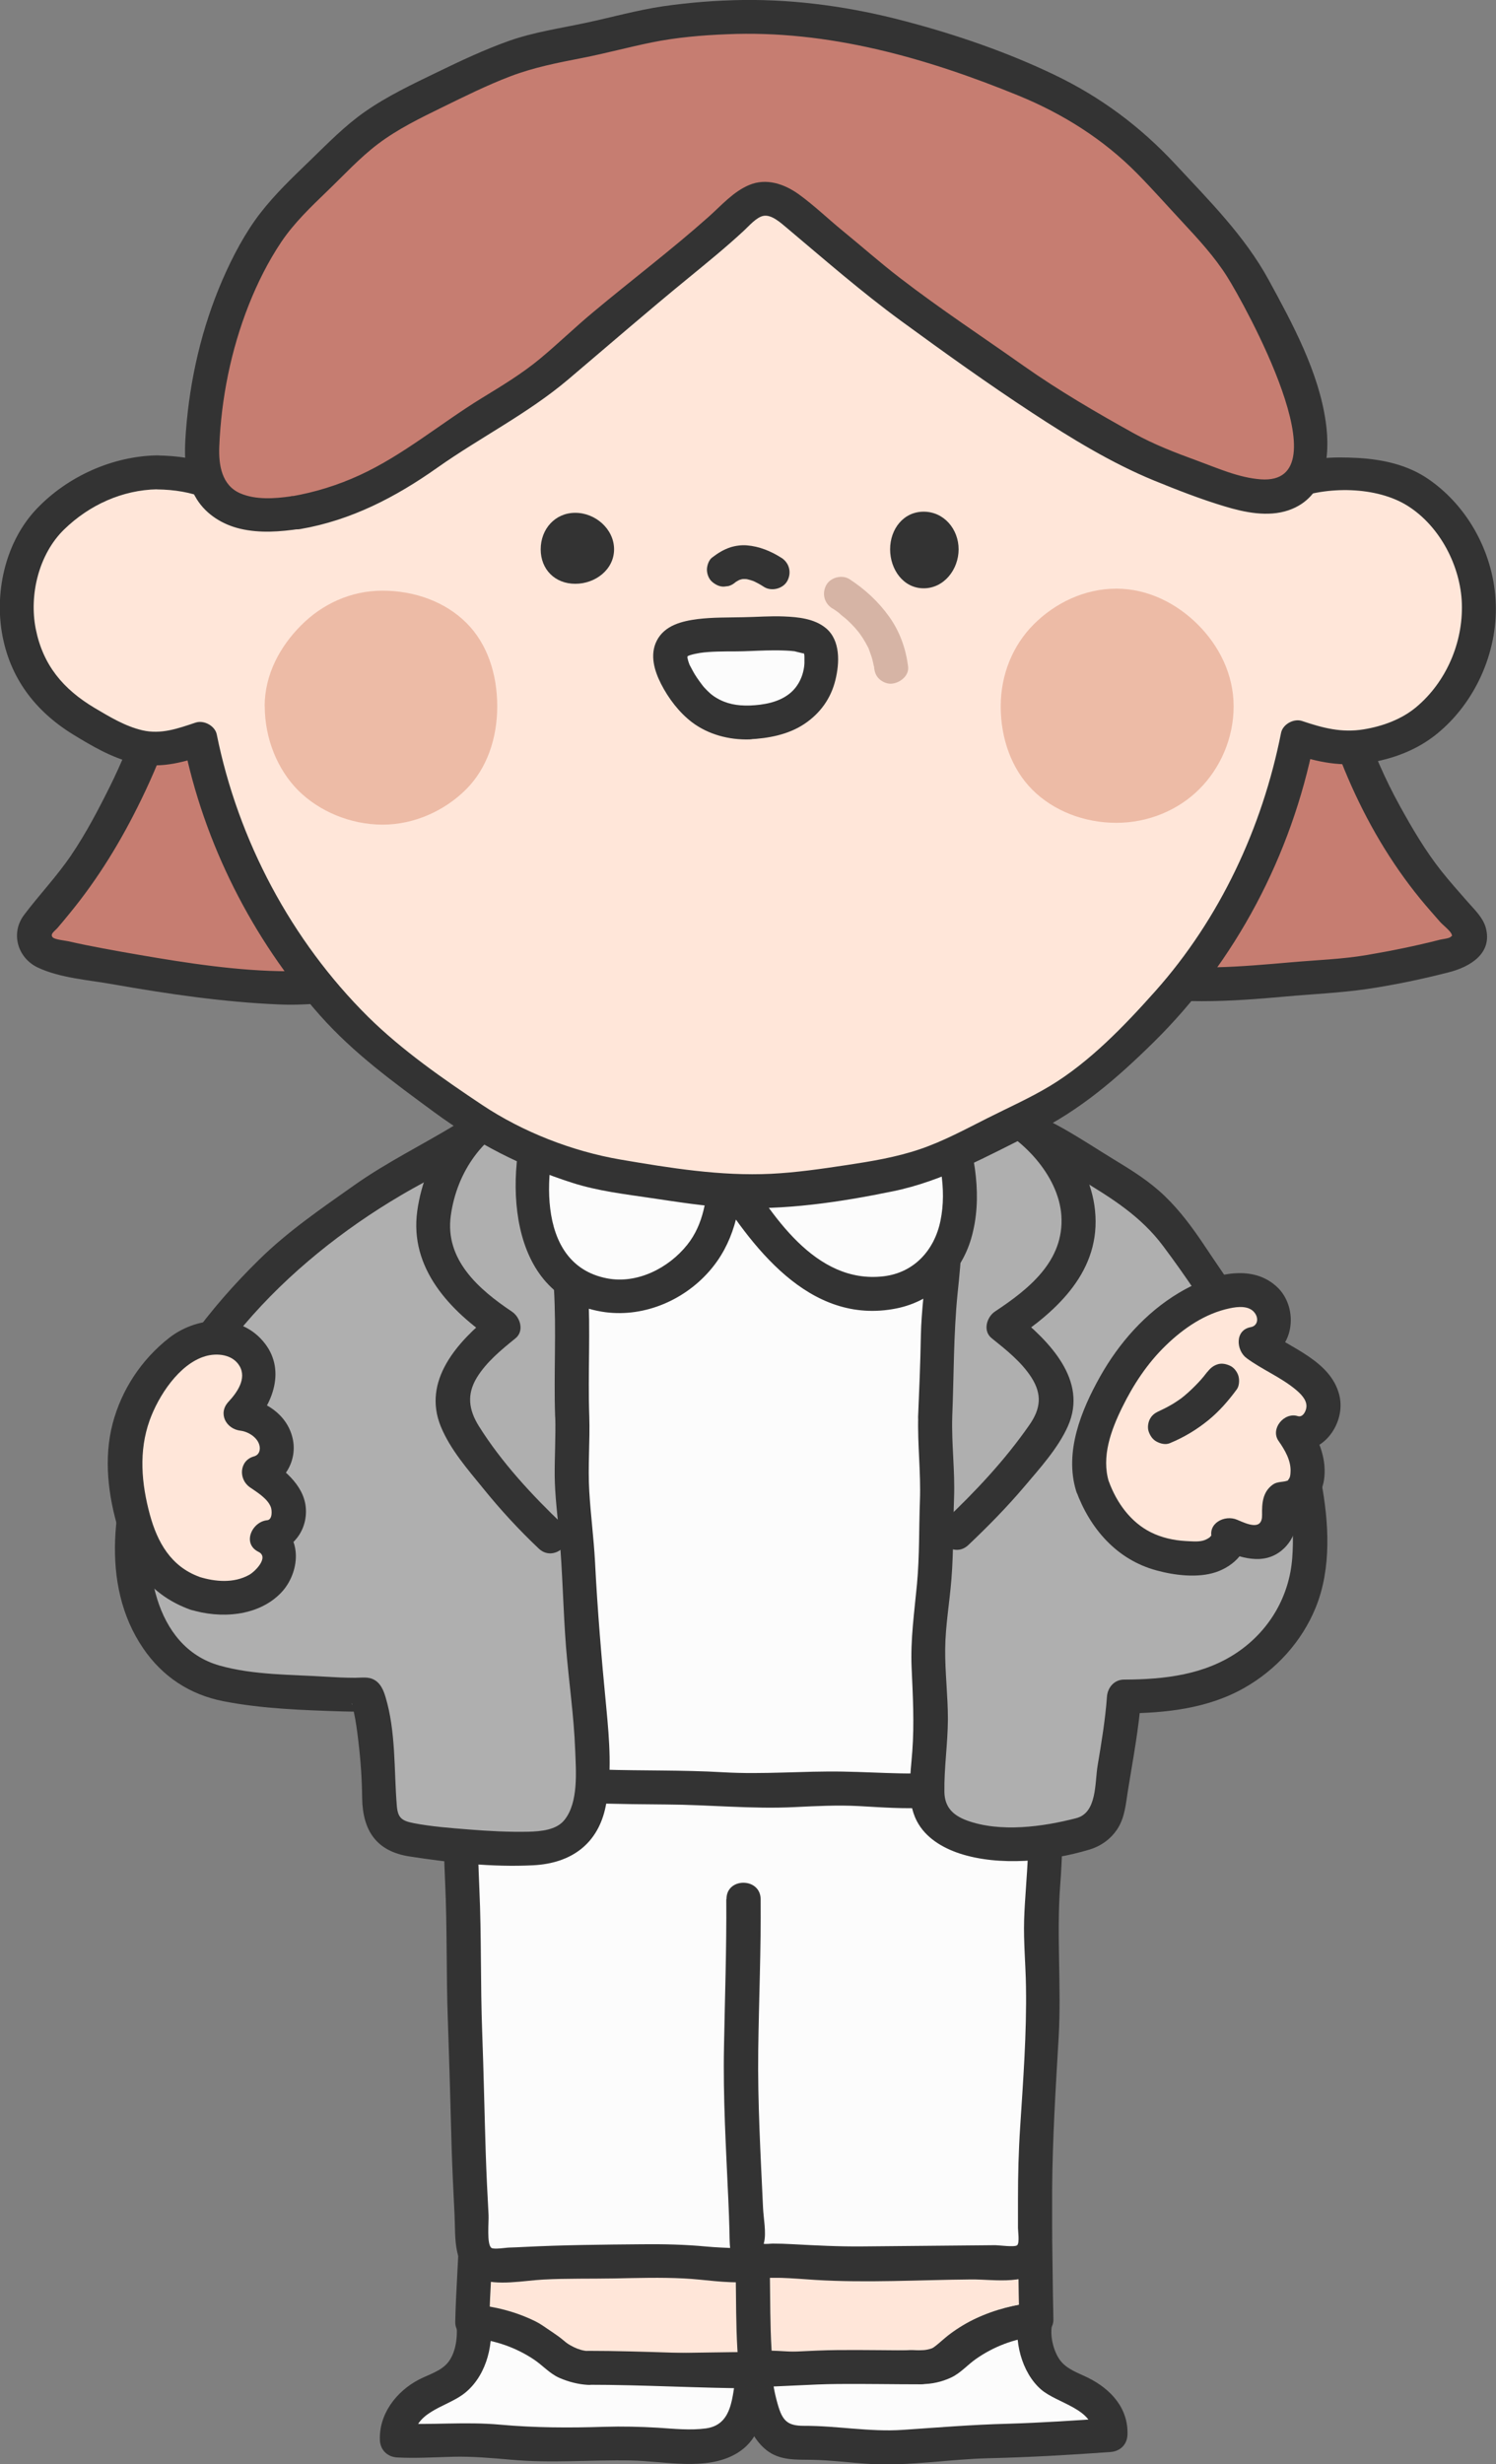 <svg width="65" height="107" viewBox="0 0 65 107" fill="none" xmlns="http://www.w3.org/2000/svg">
<rect x="0" y="0" width="65" height="107" fill="#808080" stroke="none"/>
<g clip-path="url(#clip0_4_16717)">
<path d="M7.752 27.709C7.529 28.853 7.178 29.962 6.798 31.076C6.417 32.19 6.031 33.275 5.512 34.335C4.998 35.38 4.459 36.421 3.807 37.407C3.164 38.379 2.403 39.272 1.636 40.175C1.473 40.372 1.429 40.612 1.498 40.843C1.577 41.103 1.804 41.324 2.101 41.407C3.263 41.726 4.464 41.913 5.656 42.129C6.847 42.345 8.033 42.536 9.24 42.644C10.446 42.752 11.652 42.894 12.859 42.899C14.065 42.904 15.266 42.669 16.472 42.57C17.679 42.472 18.865 42.286 20.052 42.084" fill="#C67D71"/>
<path d="M7.035 27.513C6.58 29.776 5.799 32.087 4.771 34.158C4.266 35.174 3.737 36.18 3.1 37.123C2.462 38.065 1.715 38.84 1.048 39.724C0.45 40.514 0.756 41.589 1.641 42.011C2.605 42.467 3.851 42.551 4.894 42.737C7.287 43.159 9.7 43.513 12.132 43.615C13.476 43.674 14.777 43.473 16.107 43.341C17.436 43.208 18.87 43.027 20.244 42.796C21.184 42.634 20.783 41.216 19.849 41.378C18.766 41.564 17.684 41.731 16.586 41.829C15.504 41.927 14.426 42.114 13.338 42.158C11.183 42.246 8.923 41.942 6.798 41.589C5.774 41.417 4.746 41.24 3.723 41.034C3.466 40.98 3.204 40.926 2.946 40.867C2.813 40.838 2.378 40.798 2.289 40.7C2.16 40.553 2.378 40.435 2.511 40.278C2.679 40.082 2.843 39.886 3.006 39.684C4.271 38.148 5.275 36.494 6.14 34.713C7.178 32.588 7.989 30.227 8.454 27.911C8.642 26.983 7.213 26.59 7.025 27.518L7.035 27.513Z" fill="#333333"/>
<path d="M57.51 27.724C57.733 28.868 57.965 30.031 58.346 31.145C58.721 32.249 59.161 33.349 59.685 34.409C60.2 35.454 60.808 36.475 61.455 37.461C62.098 38.433 62.919 39.292 63.685 40.19C63.848 40.386 63.912 40.612 63.843 40.848C63.764 41.108 63.527 41.314 63.23 41.392C62.068 41.711 60.882 41.947 59.691 42.163C58.504 42.379 57.293 42.413 56.087 42.521C54.885 42.634 53.684 42.737 52.478 42.742C51.271 42.747 50.065 42.683 48.864 42.585C47.662 42.487 46.476 42.276 45.289 42.075" fill="#C67D71"/>
<path d="M56.793 27.92C57.565 31.91 59.112 35.851 61.712 39.032C61.994 39.375 62.286 39.704 62.578 40.038C62.686 40.16 63.047 40.44 63.077 40.583C63.102 40.705 63.141 40.568 63.032 40.681C62.968 40.749 62.662 40.779 62.568 40.803C61.515 41.073 60.442 41.289 59.374 41.471C58.306 41.652 57.184 41.687 56.087 41.785C55.004 41.878 53.926 41.976 52.838 42.001C50.362 42.05 47.919 41.785 45.482 41.363C44.548 41.201 44.147 42.619 45.087 42.781C47.455 43.188 49.823 43.473 52.23 43.473C53.437 43.473 54.638 43.38 55.839 43.272C57.026 43.164 58.222 43.115 59.404 42.943C60.595 42.767 61.787 42.516 62.953 42.217C63.863 41.986 64.852 41.407 64.56 40.298C64.441 39.846 64.066 39.498 63.764 39.154C63.379 38.713 62.983 38.271 62.617 37.81C61.93 36.941 61.356 35.964 60.823 34.997C59.522 32.642 58.726 30.148 58.217 27.523C58.039 26.595 56.606 26.988 56.788 27.915L56.793 27.92Z" fill="#333333"/>
<path d="M24.926 102.858C25.119 102.936 25.341 102.985 25.549 102.985C26.755 102.985 27.962 102.907 29.173 102.902C30.384 102.897 31.576 102.858 32.782 102.853C32.861 102.053 33.009 100.86 32.999 99.672C32.989 98.421 32.851 97.16 32.925 96.448C31.526 96.438 30.157 96.635 28.822 96.664C27.453 96.698 26.098 96.507 24.733 96.522C23.369 96.536 22.098 96.723 20.699 96.664C20.689 97.449 20.541 99.722 20.521 100.816C21.94 100.924 23.325 101.493 24.363 102.465C24.526 102.617 24.724 102.769 24.936 102.858H24.926Z" fill="#FFE6D9"/>
<path d="M24.729 103.569C25.346 103.775 25.994 103.721 26.637 103.702C27.319 103.682 28.006 103.653 28.688 103.643C30.053 103.618 31.417 103.599 32.782 103.589C33.212 103.589 33.484 103.25 33.523 102.853C33.637 101.753 33.751 100.659 33.741 99.555C33.726 98.524 33.588 97.479 33.667 96.448C33.696 96.051 33.301 95.712 32.925 95.712C30.864 95.712 28.842 95.987 26.775 95.864C25.757 95.805 24.753 95.766 23.735 95.825C22.721 95.879 21.713 95.962 20.699 95.933C20.294 95.918 19.968 96.281 19.958 96.669C19.928 98.053 19.809 99.437 19.78 100.821C19.77 101.248 20.131 101.523 20.521 101.557C21.302 101.631 22.069 101.847 22.756 102.225C23.409 102.578 23.893 103.177 24.555 103.501C25.411 103.913 26.162 102.647 25.302 102.229C24.911 102.038 24.615 101.704 24.264 101.449C23.913 101.194 23.537 100.958 23.137 100.777C22.296 100.389 21.431 100.178 20.517 100.09L21.258 100.826C21.288 99.442 21.406 98.058 21.436 96.674L20.695 97.41C21.673 97.439 22.642 97.366 23.621 97.312C24.679 97.253 25.717 97.282 26.775 97.346C28.842 97.469 30.864 97.199 32.925 97.194L32.184 96.458C32.105 97.489 32.248 98.529 32.258 99.564C32.273 100.669 32.154 101.763 32.04 102.863L32.782 102.126C31.497 102.131 30.216 102.161 28.931 102.175C28.288 102.185 27.645 102.21 26.998 102.229C26.39 102.249 25.707 102.357 25.124 102.161C24.219 101.861 23.829 103.28 24.729 103.579V103.569Z" fill="#333333"/>
<path d="M25.549 102.823C25.341 102.823 25.178 102.789 24.986 102.71C24.778 102.627 24.531 102.607 24.368 102.45C23.334 101.479 21.985 100.904 20.566 100.796C20.566 100.909 20.601 100.968 20.601 101.052C20.591 101.675 20.477 102.347 20.18 102.843C19.78 103.52 19.038 103.697 18.435 104.031C17.832 104.364 17.155 105.13 17.249 105.964C18.331 106.038 19.478 105.891 20.566 105.94C21.654 105.989 22.731 106.156 23.819 106.17C24.907 106.185 25.989 106.107 27.077 106.097C28.164 106.087 29.252 106.239 30.34 106.205C30.839 106.19 31.407 106.112 31.828 105.763C32.461 105.238 32.579 104.114 32.727 103.157C32.742 103.064 32.777 103.079 32.787 102.975C31.581 102.975 30.384 102.872 29.173 102.877C27.962 102.882 26.76 102.818 25.549 102.823Z" fill="#FCFCFC"/>
<path d="M25.549 102.087C24.689 102.038 24.012 101.164 23.255 100.791C22.405 100.374 21.51 100.149 20.566 100.06C20.2 100.026 19.78 100.428 19.824 100.796C19.894 101.351 19.844 102.067 19.498 102.539C19.197 102.951 18.638 103.098 18.203 103.324C17.219 103.834 16.453 104.831 16.507 105.969C16.527 106.381 16.833 106.681 17.249 106.705C18.064 106.749 18.875 106.696 19.686 106.676C20.526 106.656 21.357 106.73 22.192 106.803C23.947 106.965 25.673 106.803 27.428 106.838C28.857 106.862 30.666 107.304 31.976 106.548C33.286 105.792 33.138 104.379 33.499 103.167C33.637 102.705 33.256 102.234 32.782 102.234C30.369 102.229 27.962 102.077 25.549 102.077C24.595 102.077 24.595 103.55 25.549 103.55C27.962 103.55 30.374 103.697 32.782 103.707L32.065 102.774C31.778 103.741 31.986 105.262 30.676 105.444C29.994 105.537 29.272 105.459 28.59 105.415C27.813 105.37 27.042 105.351 26.261 105.375C24.733 105.424 23.25 105.419 21.728 105.282C20.205 105.145 18.747 105.307 17.249 105.228L17.99 105.964C17.931 104.752 19.33 104.541 20.106 103.977C21.07 103.275 21.451 101.93 21.308 100.791L20.566 101.528C21.51 101.616 22.415 101.93 23.201 102.455C23.582 102.71 23.883 103.064 24.303 103.25C24.699 103.422 25.119 103.53 25.544 103.555C26.498 103.613 26.493 102.141 25.544 102.082L25.549 102.087Z" fill="#333333"/>
<path d="M19.928 75.963C19.987 77.759 19.928 77.759 19.987 79.556C20.047 81.352 20.076 81.352 20.136 83.148C20.195 84.944 20.101 84.949 20.16 86.746C20.22 88.542 20.23 88.542 20.289 90.338C20.348 92.134 20.319 92.139 20.378 93.936C20.437 95.732 20.482 95.732 20.541 97.528C20.556 97.925 20.917 98.323 21.322 98.323C23.171 98.323 23.171 98.21 25.015 98.21C26.859 98.21 26.864 98.171 28.713 98.171C30.562 98.171 30.562 98.353 32.411 98.353C32.821 98.353 33.088 97.911 33.088 97.504C33.088 95.673 33.148 95.673 33.148 93.842C33.148 92.012 33.162 92.012 33.162 90.181C33.162 88.35 33.054 88.35 33.054 86.52C33.054 84.689 33.044 84.689 33.044 82.859C33.044 81.028 33.197 81.028 33.197 79.197C33.197 77.367 33.153 77.367 33.153 75.536" fill="#FCFCFC"/>
<path d="M19.187 75.963C19.251 77.887 19.251 79.806 19.34 81.73C19.434 83.732 19.384 85.734 19.459 87.737C19.523 89.558 19.572 91.383 19.622 93.204C19.651 94.196 19.701 95.187 19.75 96.178C19.8 97.17 19.646 98.495 20.803 98.951C21.614 99.27 22.746 99.025 23.611 98.981C24.635 98.927 25.663 98.951 26.691 98.932C27.72 98.912 28.703 98.882 29.702 98.932C30.602 98.976 31.511 99.147 32.416 99.089C33.751 99.005 33.825 97.729 33.84 96.694C33.85 95.854 33.889 95.015 33.894 94.176C33.904 92.237 33.968 90.289 33.855 88.35C33.731 86.196 33.706 83.968 33.815 81.813C33.864 80.758 33.953 79.722 33.944 78.662C33.934 77.602 33.899 76.576 33.899 75.536C33.899 74.589 32.416 74.589 32.416 75.536C32.416 77.327 32.54 79.124 32.396 80.91C32.253 82.697 32.317 84.36 32.317 86.083C32.317 87.938 32.436 89.788 32.421 91.648C32.411 93.332 32.376 95.015 32.357 96.698C32.357 96.89 32.436 97.341 32.357 97.508C32.263 97.7 32.263 97.631 31.976 97.621C31.546 97.602 31.121 97.587 30.691 97.548C29.761 97.459 28.837 97.44 27.902 97.449C26.182 97.464 24.457 97.479 22.736 97.567C22.538 97.577 22.336 97.587 22.138 97.592C21.995 97.592 21.466 97.685 21.352 97.606C21.139 97.454 21.243 96.468 21.228 96.188C21.179 95.29 21.134 94.397 21.105 93.499C21.05 91.747 21.016 89.995 20.951 88.242C20.872 86.166 20.922 84.09 20.828 82.019C20.739 80.002 20.724 77.99 20.66 75.973C20.63 75.026 19.147 75.026 19.177 75.973L19.187 75.963Z" fill="#333333"/>
<path d="M40.633 102.745C40.445 102.823 40.237 102.765 40.034 102.769C38.828 102.769 37.622 102.927 36.416 102.927C35.209 102.927 34.052 102.779 32.846 102.784C32.762 101.984 32.767 100.86 32.767 99.668C32.767 98.416 32.673 97.111 32.594 96.399C33.993 96.384 35.392 96.448 36.727 96.473C38.062 96.497 39.446 96.566 40.815 96.571C42.15 96.576 43.564 96.424 44.963 96.355C44.983 97.14 45.003 99.609 45.032 100.703C43.614 100.821 42.224 101.39 41.196 102.372C41.033 102.529 40.845 102.657 40.637 102.745H40.633Z" fill="#FFE6D9"/>
<path d="M40.435 102.038C40.163 102.092 39.827 102.038 39.55 102.043C39.228 102.053 38.907 102.073 38.586 102.092C37.943 102.132 37.3 102.181 36.653 102.19C35.382 102.21 34.117 102.058 32.841 102.053L33.583 102.789C33.375 100.669 33.548 98.529 33.331 96.404L32.589 97.14C34.645 97.121 36.707 97.204 38.764 97.268C40.845 97.332 42.882 97.199 44.958 97.096L44.217 96.36C44.246 97.808 44.246 99.26 44.286 100.708L45.027 99.972C44.108 100.065 43.243 100.276 42.402 100.669C42.002 100.856 41.631 101.081 41.275 101.346C40.919 101.611 40.642 101.93 40.257 102.112C39.396 102.519 40.148 103.79 41.003 103.383C41.666 103.069 42.14 102.475 42.788 102.122C43.475 101.744 44.246 101.523 45.027 101.444C45.418 101.405 45.779 101.14 45.769 100.708C45.734 99.26 45.734 97.808 45.7 96.36C45.69 95.977 45.368 95.604 44.958 95.624C42.882 95.732 40.845 95.859 38.764 95.796C36.707 95.732 34.645 95.648 32.589 95.668C32.218 95.668 31.808 96.002 31.847 96.404C32.065 98.529 31.892 100.669 32.099 102.789C32.139 103.187 32.406 103.525 32.841 103.525C34.196 103.53 35.54 103.697 36.895 103.658C37.538 103.638 38.18 103.584 38.828 103.55C39.475 103.516 40.187 103.594 40.83 103.457C41.764 103.265 41.369 101.842 40.435 102.038Z" fill="#333333"/>
<path d="M40.034 102.784C40.242 102.784 40.43 102.794 40.623 102.715C40.83 102.632 41.082 102.583 41.245 102.426C42.274 101.449 43.584 100.831 45.003 100.713C45.003 100.826 44.928 100.89 44.933 100.973C44.948 101.596 45.072 102.288 45.368 102.779C45.774 103.451 46.525 103.658 47.128 103.986C47.731 104.315 48.33 104.885 48.246 105.724C47.163 105.802 46.13 105.876 45.042 105.925C43.959 105.979 42.872 105.989 41.784 106.013C40.697 106.038 39.614 106.259 38.526 106.259C37.439 106.259 36.356 106.087 35.268 106.057C34.769 106.043 34.171 106.141 33.746 105.792C33.108 105.272 32.955 104.124 32.806 103.167C32.792 103.074 32.806 103 32.792 102.892C33.998 102.892 35.204 102.769 36.41 102.764C37.617 102.759 38.823 102.784 40.034 102.779V102.784Z" fill="#FCFCFC"/>
<path d="M40.034 103.521C40.489 103.521 40.914 103.427 41.325 103.236C41.735 103.044 42.031 102.691 42.402 102.431C43.173 101.891 44.068 101.548 45.003 101.454C44.765 101.145 44.528 100.831 44.286 100.522C44.024 101.587 44.385 103.02 45.235 103.756C45.937 104.365 47.549 104.595 47.499 105.729L48.241 104.993C46.748 105.101 45.255 105.199 43.762 105.243C42.239 105.282 40.746 105.405 39.228 105.508C37.79 105.606 36.366 105.327 34.927 105.332C34.285 105.332 34.032 105.16 33.835 104.541C33.672 104.021 33.558 103.447 33.533 102.907L32.792 103.643C33.998 103.633 35.204 103.525 36.41 103.516C37.617 103.506 38.823 103.53 40.034 103.53C40.988 103.53 40.988 102.058 40.034 102.058C38.828 102.058 37.622 102.033 36.41 102.043C35.204 102.053 33.998 102.161 32.792 102.171C32.406 102.171 32.03 102.505 32.05 102.907C32.104 104.055 32.337 105.621 33.301 106.387C33.874 106.843 34.576 106.799 35.273 106.809C36.129 106.824 36.979 106.941 37.834 106.99C39.535 107.084 41.25 106.779 42.951 106.74C44.652 106.701 46.481 106.598 48.246 106.47C48.661 106.441 48.968 106.156 48.987 105.734C49.037 104.581 48.275 103.746 47.287 103.251C46.861 103.04 46.347 102.878 46.056 102.48C45.764 102.083 45.601 101.381 45.719 100.915C45.823 100.492 45.502 99.933 45.003 99.982C44.063 100.075 43.173 100.311 42.338 100.748C41.591 101.135 40.904 102.048 40.039 102.048C39.085 102.048 39.085 103.521 40.039 103.521H40.034Z" fill="#333333"/>
<path d="M32.297 82.466C32.317 84.346 32.228 84.346 32.248 86.225C32.268 88.105 32.174 88.105 32.194 89.985C32.213 91.865 32.317 91.865 32.337 93.744C32.357 95.624 32.426 95.624 32.446 97.504C32.446 97.911 32.718 98.156 33.128 98.156C34.977 98.142 34.977 98.294 36.826 98.284C38.675 98.269 38.675 98.259 40.524 98.245C42.373 98.23 42.373 98.225 44.222 98.215C44.622 98.215 44.938 97.842 44.953 97.44C45.003 95.707 44.943 95.707 44.993 93.97C45.042 92.233 45.106 92.237 45.156 90.505C45.205 88.773 45.265 88.773 45.314 87.04C45.364 85.308 45.186 85.303 45.235 83.565C45.285 81.828 45.368 81.833 45.418 80.096C45.467 78.358 45.403 78.358 45.448 76.621C45.458 76.204 45.21 75.806 44.79 75.806C43.03 75.806 43.03 75.909 41.275 75.909C39.52 75.909 39.515 75.86 37.755 75.86C35.995 75.86 35.995 75.87 34.235 75.87C32.475 75.87 32.475 75.89 30.715 75.89" fill="#FCFCFC"/>
<path d="M31.556 82.466C31.571 84.601 31.496 86.736 31.457 88.871C31.412 91.074 31.546 93.307 31.645 95.511C31.665 95.967 31.684 96.429 31.694 96.885C31.709 97.533 31.669 98.2 32.258 98.627C32.752 98.981 33.365 98.892 33.944 98.907C34.433 98.922 34.922 98.966 35.412 98.996C37.656 99.133 39.945 98.996 42.19 98.976C43.228 98.966 44.765 99.28 45.428 98.294C45.779 97.769 45.705 97.096 45.715 96.497C45.715 96.026 45.715 95.555 45.715 95.084C45.729 92.885 45.868 90.677 45.996 88.483C46.125 86.265 45.898 84.061 46.066 81.843C46.15 80.729 46.179 79.61 46.174 78.491C46.169 77.524 46.491 76.076 45.63 75.394C45.087 74.962 44.32 75.08 43.668 75.109C43.139 75.129 42.605 75.173 42.076 75.188C40.845 75.217 39.614 75.158 38.383 75.148C35.827 75.124 33.266 75.173 30.71 75.173C29.756 75.173 29.756 76.645 30.71 76.645C32.683 76.645 34.66 76.626 36.633 76.616C38.724 76.606 40.82 76.739 42.911 76.616C43.361 76.591 43.806 76.567 44.256 76.562C44.35 76.562 44.731 76.508 44.79 76.562C44.701 76.483 44.696 76.552 44.706 76.64C44.751 76.94 44.691 77.293 44.686 77.597C44.681 78.584 44.696 79.566 44.661 80.547C44.627 81.484 44.528 82.417 44.498 83.354C44.469 84.331 44.563 85.288 44.578 86.26C44.612 88.282 44.454 90.353 44.325 92.37C44.256 93.406 44.231 94.441 44.231 95.477C44.231 95.899 44.231 96.321 44.231 96.743C44.231 96.88 44.306 97.386 44.197 97.489C44.098 97.587 43.396 97.489 43.248 97.489C41.32 97.504 39.397 97.528 37.468 97.543C36.445 97.553 35.437 97.499 34.413 97.445C34.136 97.43 33.855 97.42 33.578 97.42C33.484 97.42 33.237 97.454 33.133 97.42C33.207 97.445 33.133 97.607 33.192 97.391C33.306 96.959 33.172 96.311 33.153 95.859C33.049 93.587 32.915 91.29 32.945 89.018C32.975 86.746 33.069 84.645 33.049 82.461C33.039 81.514 31.556 81.514 31.566 82.461L31.556 82.466Z" fill="#333333"/>
<path d="M17.669 56.464C17.768 55.851 17.985 55.257 18.148 54.643C18.405 53.686 18.727 52.734 19.152 51.841C19.582 50.938 20.042 50.035 20.749 49.318C21.98 48.062 23.325 47.66 24.709 47.561C26.098 47.463 27.596 47.841 29.119 47.522C30.34 47.267 31.581 47.017 32.841 47.041C34.107 47.061 35.367 47.218 36.574 47.542C37.518 47.792 38.917 48.268 40.188 48.872C41.522 49.51 42.615 50.32 42.877 51.37C43.164 52.518 43.609 53.632 43.846 54.791C44.088 55.949 44.182 57.137 44.38 58.3C44.578 59.463 44.869 60.621 45.017 61.794C45.171 62.967 45.27 64.15 45.378 65.328C45.487 66.506 45.551 67.688 45.611 68.871C45.67 70.054 45.596 71.237 45.611 72.419C45.626 73.632 45.734 74.716 45.433 75.57C45.116 76.468 44.434 77.126 43.015 77.421C41.992 77.632 40.919 77.745 39.827 77.798C38.734 77.852 37.686 77.695 36.613 77.681C35.521 77.666 34.438 77.784 33.4 77.789C32.228 77.793 31.052 77.666 29.88 77.646C28.708 77.627 27.532 77.646 26.36 77.602C25.188 77.558 24.012 77.553 22.84 77.484C21.446 77.484 19.928 77.102 18.791 76.272C17.624 75.428 16.774 74.132 16.641 72.68C16.487 71.021 16.29 69.283 16.349 67.62C16.384 66.618 16.705 65.75 16.868 64.778C17.1 63.394 17.11 62.01 17.204 60.631C17.298 59.252 17.436 57.863 17.659 56.484L17.669 56.464Z" fill="#FCFCFC"/>
<path d="M18.386 56.66C18.702 54.948 19.285 53.186 20.076 51.63C20.778 50.246 21.767 49.039 23.305 48.558C24.773 48.096 26.256 48.396 27.759 48.386C29.479 48.376 31.116 47.758 32.841 47.773C34.502 47.787 36.109 48.111 37.671 48.641C39.045 49.107 40.731 49.667 41.72 50.781C42.135 51.247 42.219 51.831 42.392 52.41C42.649 53.264 42.941 54.104 43.124 54.972C43.48 56.67 43.628 58.408 43.969 60.111C44.316 61.828 44.474 63.566 44.632 65.313C44.79 67.119 44.909 68.935 44.879 70.746C44.869 71.521 44.859 72.297 44.879 73.072C44.899 73.813 44.983 74.648 44.716 75.359C44.256 76.572 42.808 76.738 41.675 76.891C39.97 77.116 38.324 76.954 36.618 76.925C34.873 76.895 33.157 77.057 31.412 76.954C29.652 76.851 27.892 76.895 26.133 76.837C24.526 76.787 22.796 76.92 21.223 76.537C19.631 76.154 18.178 75.133 17.605 73.563C17.313 72.768 17.313 71.889 17.239 71.055C17.15 70.059 17.076 69.053 17.085 68.052C17.095 67.134 17.318 66.285 17.506 65.391C17.708 64.425 17.792 63.433 17.852 62.447C17.965 60.508 18.079 58.575 18.381 56.651C18.529 55.723 17.1 55.326 16.952 56.258C16.65 58.157 16.497 60.066 16.393 61.986C16.344 62.918 16.299 63.86 16.121 64.778C15.938 65.72 15.662 66.628 15.617 67.595C15.528 69.382 15.686 71.276 15.953 73.043C16.191 74.603 17.145 75.978 18.42 76.891C19.795 77.872 21.426 78.147 23.082 78.216C25.035 78.294 26.993 78.343 28.95 78.353C30.814 78.363 32.673 78.559 34.537 78.466C35.461 78.422 36.386 78.373 37.31 78.422C38.309 78.476 39.298 78.554 40.301 78.49C41.883 78.387 43.831 78.304 45.116 77.268C46.209 76.39 46.407 75.025 46.392 73.705C46.372 71.772 46.416 69.838 46.308 67.904C46.199 66.015 46.046 64.125 45.823 62.246C45.591 60.287 45.126 58.364 44.859 56.405C44.617 54.599 44.118 52.896 43.594 51.154C43.139 49.642 41.735 48.754 40.365 48.121C38.862 47.429 37.261 46.85 35.629 46.555C33.425 46.158 31.338 46.31 29.158 46.747C27.265 47.125 25.341 46.57 23.443 46.982C21.555 47.395 20.052 48.656 19.108 50.305C18.074 52.106 17.338 54.216 16.962 56.253C16.789 57.181 18.218 57.578 18.391 56.646L18.386 56.66Z" fill="#333333"/>
<path d="M24.867 61.515C24.906 62.521 24.812 63.537 24.857 64.543C24.901 65.549 25.065 66.55 25.104 67.556C25.144 68.562 25.253 69.568 25.282 70.575C25.327 72.179 25.623 73.774 25.702 75.384C25.762 76.596 25.925 79.08 24.709 79.845C24.204 80.164 23.567 80.272 22.968 80.277C21.233 80.287 19.493 80.145 17.773 79.88C16.29 79.654 16.512 78.52 16.482 77.352C16.473 77.004 16.166 73.553 15.864 73.578C14.876 73.652 13.407 73.475 11.974 73.397C10.54 73.318 9.126 73.141 8.266 72.582C7.277 71.939 6.605 71.031 6.214 69.922C5.824 68.813 5.685 67.664 5.759 66.53C5.839 65.274 6.165 64.076 6.585 62.899C7.005 61.721 7.549 60.612 8.221 59.547C8.894 58.486 9.665 57.505 10.51 56.587C10.822 56.244 11.712 55.184 13.066 54.084C13.912 53.397 14.945 52.705 15.968 51.974C16.992 51.243 18.069 50.727 19.058 50.158C20.254 49.466 21.302 48.7 22.242 48.489C23.651 48.175 24.526 48.705 24.565 50.344C24.595 51.586 24.724 52.828 24.733 54.069C24.743 55.311 24.882 56.553 24.897 57.794C24.911 59.036 24.812 60.278 24.867 61.52V61.515Z" fill="#AFAFAF"/>
<path d="M24.125 61.514C24.15 62.368 24.096 63.222 24.101 64.076C24.11 64.93 24.219 65.779 24.298 66.628C24.447 68.263 24.466 69.907 24.595 71.536C24.714 73.023 24.936 74.496 24.991 75.988C25.025 76.9 25.144 78.265 24.521 79.03C24.17 79.467 23.488 79.521 22.968 79.536C22.103 79.555 21.228 79.507 20.363 79.438C19.567 79.374 18.756 79.315 17.97 79.163C17.431 79.06 17.278 78.913 17.239 78.378C17.115 76.822 17.204 75.197 16.749 73.681C16.66 73.391 16.542 73.097 16.26 72.94C16.003 72.793 15.706 72.852 15.424 72.852C15.014 72.852 14.604 72.832 14.193 72.807C12.666 72.709 11.02 72.739 9.541 72.321C6.649 71.502 6.165 67.787 6.664 65.298C7.841 59.492 12.443 54.83 17.422 51.9C18.148 51.473 18.9 51.09 19.627 50.663C20.353 50.236 21.04 49.745 21.802 49.402C22.227 49.211 22.909 48.97 23.369 49.201C23.764 49.397 23.799 49.952 23.819 50.33C23.913 52.19 23.952 54.055 24.066 55.915C24.18 57.78 24.056 59.64 24.12 61.505C24.155 62.452 25.638 62.452 25.604 61.505C25.539 59.64 25.663 57.78 25.549 55.915C25.435 54.055 25.396 52.19 25.302 50.33C25.243 49.186 24.827 48.042 23.596 47.728C22.252 47.385 20.927 48.146 19.829 48.813C18.361 49.706 16.804 50.467 15.4 51.458C13.961 52.474 12.508 53.466 11.252 54.702C9.096 56.818 7.228 59.267 6.101 62.074C4.919 65.014 4.311 68.773 6.219 71.57C7.055 72.797 8.236 73.578 9.695 73.867C11.39 74.201 13.214 74.26 14.935 74.314C15.098 74.314 15.256 74.324 15.419 74.319C16.008 74.314 15.296 74.019 15.301 74.015C15.266 74.029 15.286 73.862 15.311 74.064C15.321 74.147 15.355 74.231 15.37 74.314C15.464 74.746 15.523 75.188 15.573 75.629C15.672 76.454 15.726 77.259 15.736 78.088C15.761 79.482 16.349 80.39 17.802 80.611C19.552 80.881 21.387 81.082 23.161 80.993C24.832 80.91 25.994 80.056 26.32 78.417C26.597 77.033 26.479 75.561 26.345 74.167C26.137 72.037 25.959 69.912 25.851 67.777C25.796 66.771 25.663 65.769 25.604 64.763C25.539 63.679 25.638 62.589 25.604 61.505C25.574 60.557 24.091 60.557 24.12 61.505L24.125 61.514Z" fill="#333333"/>
<path d="M22.573 47.822C21.639 48.175 20.823 48.828 20.17 49.584C19.518 50.34 19.142 51.267 18.934 52.244C18.791 52.906 18.747 53.559 18.93 54.212C19.345 55.714 20.571 56.734 21.876 57.598C20.749 58.501 19.488 59.674 19.676 61.102C19.76 61.75 20.18 62.364 20.571 62.894C21.574 64.258 22.692 65.568 23.928 66.732" fill="#AFAFAF"/>
<path d="M22.375 47.115C20.042 48.057 18.47 50.114 18.129 52.587C17.788 55.061 19.533 56.921 21.5 58.231C21.451 57.843 21.401 57.461 21.352 57.073C19.884 58.256 18.331 59.944 19.157 61.951C19.567 62.943 20.324 63.806 20.996 64.631C21.742 65.554 22.543 66.422 23.409 67.242C24.101 67.895 25.149 66.859 24.457 66.201C23.117 64.925 21.792 63.497 20.808 61.927C20.363 61.215 20.274 60.548 20.719 59.816C21.134 59.139 21.782 58.609 22.395 58.113C22.791 57.794 22.603 57.196 22.247 56.955C20.793 55.983 19.32 54.693 19.587 52.779C19.854 50.865 21.006 49.245 22.771 48.528C23.641 48.175 23.26 46.752 22.375 47.11V47.115Z" fill="#333333"/>
<path d="M40.637 61.51C40.593 62.604 40.776 63.703 40.726 64.798C40.677 65.892 40.677 66.987 40.632 68.076C40.593 69.171 40.361 70.255 40.331 71.35C40.301 72.444 40.45 73.539 40.45 74.633C40.45 75.728 40.267 76.822 40.296 77.916C40.296 79.33 41.71 79.909 43.233 80.017C44.755 80.125 46.367 79.806 47.138 79.605C47.346 79.551 47.539 79.438 47.697 79.296C47.934 79.08 48.112 78.761 48.157 78.442C48.374 76.837 48.735 75.256 48.844 73.661C50.515 73.661 52.225 73.485 53.674 72.665C54.935 71.954 55.953 70.849 56.487 69.514C57.006 68.209 56.971 66.692 56.808 65.299C56.645 63.88 56.215 62.55 55.612 61.25C55.014 59.964 54.455 58.624 53.689 57.436C53.14 56.582 52.448 55.62 51.81 54.639C51.172 53.657 50.456 52.715 49.64 52.077C48.587 51.242 47.247 50.585 46.115 49.809C45.324 49.27 44.063 48.749 43.015 48.563C41.893 48.367 40.889 48.612 40.845 50.34C40.815 51.581 41.028 52.828 41.023 54.069C41.013 55.311 40.766 56.553 40.751 57.794C40.736 59.036 40.682 60.273 40.632 61.515L40.637 61.51Z" fill="#AFAFAF"/>
<path d="M39.896 61.51C39.861 62.727 40.014 63.934 39.97 65.151C39.925 66.359 39.955 67.576 39.842 68.783C39.728 70 39.555 71.183 39.609 72.41C39.663 73.637 39.728 74.82 39.639 76.042C39.569 77.018 39.362 78.167 39.837 79.075C40.212 79.796 40.944 80.233 41.7 80.483C43.416 81.043 45.63 80.827 47.336 80.311C47.826 80.164 48.246 79.865 48.532 79.443C48.883 78.923 48.913 78.319 49.012 77.72C49.23 76.371 49.487 75.026 49.586 73.661L48.844 74.398C50.629 74.388 52.468 74.192 54.05 73.298C55.444 72.513 56.571 71.271 57.169 69.794C57.861 68.091 57.738 66.099 57.407 64.327C57.05 62.427 56.19 60.666 55.355 58.933C54.524 57.21 53.387 55.669 52.329 54.079C51.825 53.324 51.271 52.573 50.614 51.94C49.956 51.306 49.22 50.845 48.468 50.389C46.96 49.471 45.522 48.435 43.786 47.974C42.65 47.675 41.25 47.591 40.529 48.71C40.044 49.456 40.079 50.418 40.123 51.267C40.178 52.396 40.326 53.515 40.267 54.649C40.202 55.777 40.029 56.891 40.01 58.025C39.99 59.188 39.94 60.351 39.891 61.515C39.851 62.462 41.334 62.462 41.374 61.515C41.448 59.733 41.428 57.937 41.606 56.165C41.685 55.39 41.774 54.619 41.765 53.839C41.755 52.901 41.626 51.974 41.596 51.041C41.582 50.59 41.468 49.726 41.878 49.387C42.126 49.181 42.526 49.23 42.818 49.275C44.365 49.5 45.596 50.394 46.891 51.174C48.275 52.008 49.561 52.798 50.54 54.109C51.509 55.404 52.448 56.798 53.279 58.192C54.119 59.596 54.846 61.161 55.409 62.693C55.988 64.268 56.274 65.981 56.146 67.659C56.022 69.284 55.192 70.736 53.852 71.684C52.379 72.724 50.599 72.925 48.839 72.93C48.419 72.93 48.127 73.269 48.097 73.666C48.023 74.672 47.86 75.659 47.692 76.655C47.563 77.421 47.672 78.712 46.763 78.947C45.309 79.325 43.46 79.575 42.017 79.05C41.404 78.824 41.048 78.471 41.033 77.813C41.018 76.758 41.181 75.708 41.186 74.648C41.186 73.632 41.058 72.616 41.068 71.6C41.077 70.584 41.26 69.578 41.339 68.562C41.433 67.394 41.409 66.216 41.453 65.048C41.498 63.87 41.339 62.702 41.374 61.524C41.399 60.577 39.916 60.577 39.891 61.524L39.896 61.51Z" fill="#333333"/>
<path d="M42.991 47.989C43.925 48.342 44.711 48.911 45.359 49.667C46.011 50.423 46.565 51.252 46.778 52.224C46.921 52.887 46.857 53.554 46.679 54.202C46.263 55.704 44.909 56.715 43.604 57.579C44.731 58.482 46.075 59.664 45.883 61.088C45.799 61.736 45.334 62.275 44.943 62.805C43.94 64.17 42.778 65.402 41.542 66.565" fill="#AFAFAF"/>
<path d="M42.798 48.7C44.375 49.329 45.996 51.027 46.115 52.779C46.248 54.742 44.716 55.964 43.233 56.946C42.877 57.181 42.689 57.785 43.084 58.104C43.707 58.604 44.38 59.134 44.815 59.812C45.284 60.548 45.22 61.166 44.726 61.873C43.663 63.404 42.377 64.769 41.023 66.049C40.331 66.702 41.379 67.743 42.071 67.09C42.926 66.28 43.752 65.441 44.513 64.543C45.181 63.753 45.972 62.884 46.397 61.932C47.292 59.929 45.571 58.221 44.128 57.058L43.979 58.217C45.972 56.896 47.845 55.164 47.578 52.558C47.336 50.187 45.339 48.136 43.193 47.282C42.308 46.929 41.923 48.352 42.798 48.7Z" fill="#333333"/>
<path d="M41.107 48.626C41.419 49.628 41.695 50.648 41.71 51.694C41.725 52.823 41.527 54.045 40.806 54.913C40.173 55.674 39.204 56.121 38.21 56.165C37.216 56.209 36.203 55.905 35.382 55.414C34.542 54.908 33.859 54.182 33.246 53.411C32.643 52.656 32.035 51.743 31.526 50.923C31.437 52.882 31.071 54.192 29.509 55.414C29.128 55.713 28.659 55.89 28.204 56.062C26.993 56.523 25.48 56.263 24.531 55.389C23.582 54.516 23.191 53.127 23.112 51.846C23.033 50.565 23.295 49.269 23.745 48.062" fill="#FCFCFC"/>
<path d="M40.39 48.823C40.805 50.182 41.157 51.601 40.86 53.019C40.598 54.28 39.723 55.262 38.388 55.419C35.407 55.767 33.499 52.7 32.159 50.555C31.763 49.922 30.814 50.202 30.775 50.928C30.72 52.028 30.572 53.161 29.86 54.05C29.054 55.061 27.685 55.763 26.37 55.507C23.166 54.884 23.646 50.492 24.452 48.264C24.773 47.37 23.344 46.987 23.023 47.871C21.906 50.963 21.955 56.263 26.152 56.955C27.878 57.24 29.662 56.509 30.804 55.213C31.882 53.996 32.179 52.499 32.258 50.923C31.798 51.046 31.338 51.169 30.873 51.297C32.614 54.079 35.14 57.578 38.952 56.813C40.538 56.494 41.745 55.311 42.195 53.785C42.714 52.008 42.348 50.158 41.819 48.435C41.542 47.532 40.108 47.915 40.39 48.828V48.823Z" fill="#333333"/>
<path d="M6.832 20.515C7.658 20.515 8.439 20.633 9.156 20.937C9.472 19.808 9.848 18.713 10.318 17.658C10.792 16.588 11.356 15.563 11.974 14.586C12.597 13.6 13.284 12.652 14.04 11.769C14.796 10.881 15.731 10.174 16.606 9.403C17.481 8.633 18.252 7.72 19.231 7.082C20.21 6.444 21.258 5.899 22.326 5.408C23.394 4.918 24.531 4.653 25.663 4.319C26.795 3.985 27.892 3.647 29.064 3.48C30.206 3.318 31.378 3.382 32.564 3.382C33.751 3.382 34.908 3.445 36.05 3.612C37.221 3.779 38.378 3.946 39.485 4.275C40.593 4.604 41.73 4.977 42.788 5.462C43.846 5.948 44.849 6.577 45.823 7.215C46.802 7.853 47.712 8.584 48.587 9.354C49.462 10.125 50.416 10.832 51.177 11.72C51.934 12.603 52.631 13.56 53.254 14.552C53.877 15.543 54.247 16.657 54.722 17.727C55.197 18.797 55.646 19.862 55.963 20.991C56.694 20.672 57.515 20.608 58.365 20.608C59.458 20.608 60.501 20.735 61.381 21.246C62.261 21.756 62.973 22.591 63.497 23.494C64.021 24.397 64.263 25.359 64.263 26.438C64.263 27.518 64.016 28.514 63.507 29.388C62.983 30.291 62.325 31.165 61.416 31.69C60.506 32.215 59.458 32.48 58.365 32.48C57.688 32.48 56.986 32.234 56.378 32.023C56.141 33.25 55.775 34.458 55.365 35.611C54.954 36.764 54.495 37.928 53.906 39.012C53.313 40.107 52.656 41.152 51.909 42.139C51.158 43.125 50.332 44.053 49.437 44.911C48.542 45.77 47.662 46.663 46.644 47.38C45.63 48.092 44.479 48.597 43.356 49.152C42.234 49.706 41.147 50.305 39.95 50.683C38.773 51.056 37.528 51.218 36.282 51.409C35.036 51.601 33.83 51.728 32.564 51.728C31.299 51.728 30.068 51.552 28.856 51.37C27.611 51.179 26.355 51.066 25.183 50.693C24.012 50.32 22.825 49.834 21.718 49.284C20.6 48.73 19.636 47.92 18.623 47.208C17.61 46.497 16.606 45.765 15.716 44.907C14.821 44.048 14.005 43.12 13.254 42.134C12.503 41.152 11.83 40.117 11.237 39.027C10.649 37.947 10.194 36.804 9.774 35.631C9.353 34.458 8.948 33.309 8.711 32.087C8.122 32.279 7.49 32.524 6.837 32.524C5.745 32.524 4.79 31.984 3.91 31.474C3.006 30.949 2.116 30.35 1.592 29.442C1.083 28.568 0.737 27.513 0.737 26.429C0.737 25.344 1.033 24.264 1.537 23.386C2.061 22.483 2.961 21.84 3.866 21.315C4.771 20.79 5.74 20.505 6.832 20.505V20.515Z" fill="#FFE6D9"/>
<path d="M6.832 21.251C7.574 21.261 8.266 21.369 8.958 21.643C9.334 21.791 9.769 21.477 9.873 21.128C10.931 17.423 12.864 13.644 15.805 11.057C16.527 10.419 17.268 9.811 17.96 9.143C18.623 8.5 19.28 7.906 20.072 7.425C21.772 6.39 23.527 5.698 25.435 5.148C26.439 4.864 27.428 4.545 28.451 4.329C29.46 4.118 30.473 4.093 31.501 4.103C33.597 4.122 35.644 4.226 37.711 4.608C41.735 5.359 45.171 7.376 48.231 10.012C49.061 10.728 49.931 11.401 50.653 12.235C51.375 13.069 52.033 13.977 52.611 14.915C53.17 15.818 53.531 16.814 53.946 17.786C54.425 18.9 54.905 20.004 55.246 21.177C55.345 21.526 55.785 21.845 56.161 21.692C57.629 21.099 59.814 21.108 61.173 21.972C62.573 22.86 63.462 24.588 63.517 26.212C63.571 27.896 62.84 29.614 61.529 30.708C60.892 31.238 60.066 31.538 59.25 31.67C58.296 31.827 57.476 31.611 56.576 31.307C56.215 31.184 55.735 31.449 55.661 31.822C54.846 35.94 53.002 39.891 50.194 43.041C48.864 44.533 47.346 46.114 45.621 47.154C44.741 47.684 43.796 48.101 42.882 48.563C41.967 49.024 40.978 49.559 39.96 49.903C38.932 50.251 37.854 50.428 36.781 50.59C35.708 50.752 34.606 50.913 33.504 50.968C31.314 51.075 29.109 50.717 26.953 50.349C24.867 49.991 22.711 49.152 20.951 47.979C19.236 46.835 17.466 45.603 15.998 44.156C12.656 40.843 10.347 36.489 9.418 31.891C9.344 31.518 8.864 31.258 8.503 31.375C7.737 31.631 6.995 31.901 6.18 31.709C5.433 31.533 4.761 31.125 4.108 30.738C2.749 29.928 1.864 28.882 1.552 27.302C1.261 25.825 1.686 24.063 2.783 22.993C3.881 21.923 5.319 21.275 6.827 21.246C7.781 21.226 7.781 19.754 6.827 19.773C4.884 19.808 2.937 20.686 1.597 22.09C0.267 23.484 -0.232 25.614 0.084 27.479C0.415 29.422 1.523 30.88 3.189 31.901C3.994 32.392 4.86 32.902 5.784 33.123C6.887 33.388 7.851 33.137 8.899 32.789L7.984 32.274C8.859 36.612 10.96 40.764 13.897 44.082C15.365 45.736 17.085 46.982 18.86 48.288C20.709 49.647 22.667 50.658 24.867 51.36C25.984 51.718 27.146 51.851 28.303 52.023C29.445 52.19 30.582 52.376 31.734 52.435C34.077 52.562 36.504 52.199 38.793 51.728C40.983 51.282 42.931 50.177 44.914 49.201C46.931 48.204 48.518 46.835 50.109 45.27C53.699 41.741 56.111 37.132 57.09 32.215L56.175 32.73C57.268 33.103 58.272 33.294 59.423 33.128C60.506 32.966 61.564 32.568 62.419 31.876C64.09 30.526 65.064 28.338 64.99 26.217C64.921 24.107 63.833 22.026 62.078 20.814C61.173 20.186 60.096 19.95 59.008 19.886C57.921 19.823 56.774 19.872 55.76 20.279L56.675 20.794C56.363 19.724 55.943 18.694 55.498 17.673C55.088 16.731 54.732 15.759 54.262 14.846C53.343 13.05 51.973 11.303 50.446 9.977C48.879 8.618 47.306 7.283 45.551 6.169C43.717 5.006 41.769 4.172 39.683 3.568C37.592 2.964 35.328 2.699 33.153 2.655C32.06 2.635 30.953 2.596 29.865 2.665C28.777 2.734 27.655 2.984 26.577 3.283C24.541 3.857 22.548 4.427 20.665 5.403C19.78 5.865 18.905 6.36 18.129 6.989C17.348 7.617 16.675 8.368 15.919 9.025C15.063 9.766 14.178 10.468 13.447 11.332C12.715 12.196 12.013 13.148 11.395 14.12C10.08 16.181 9.111 18.394 8.444 20.74C8.75 20.569 9.052 20.397 9.358 20.225C8.553 19.906 7.702 19.788 6.837 19.778C5.883 19.764 5.883 21.236 6.837 21.251H6.832Z" fill="#333333"/>
<path d="M38.675 23.852C38.675 24.731 39.253 25.545 40.133 25.545C41.013 25.545 41.651 24.731 41.651 23.852C41.651 22.974 41.013 22.218 40.133 22.218C39.253 22.218 38.675 22.974 38.675 23.852Z" fill="#333333"/>
<path d="M23.493 23.852C23.493 24.73 24.116 25.349 24.995 25.349C25.875 25.349 26.681 24.725 26.681 23.852C26.681 22.978 25.875 22.267 24.995 22.267C24.116 22.267 23.493 22.973 23.493 23.852Z" fill="#333333"/>
<path d="M33.949 24.22C33.494 23.931 32.994 23.724 32.451 23.68C32.213 23.661 31.961 23.695 31.739 23.764C31.427 23.867 31.19 24.019 30.933 24.215C30.794 24.323 30.715 24.569 30.715 24.735C30.715 24.917 30.794 25.133 30.933 25.256C31.071 25.378 31.259 25.481 31.457 25.472L31.655 25.447C31.778 25.413 31.887 25.349 31.981 25.256L32.011 25.231L31.862 25.344C31.976 25.261 32.09 25.192 32.218 25.138L32.04 25.212C32.139 25.172 32.243 25.143 32.347 25.128L32.149 25.153C32.278 25.138 32.401 25.138 32.53 25.153L32.332 25.128C32.515 25.153 32.688 25.207 32.861 25.28L32.683 25.207C32.861 25.285 33.034 25.378 33.197 25.486C33.523 25.692 34.028 25.565 34.211 25.221C34.403 24.858 34.295 24.436 33.944 24.215L33.949 24.22Z" fill="#333333"/>
<path d="M43.48 30.669C43.48 32.058 43.945 33.383 44.859 34.296C45.774 35.209 47.109 35.729 48.503 35.729C49.897 35.729 51.202 35.174 52.112 34.262C53.021 33.354 53.6 32.058 53.6 30.669C53.6 29.28 52.967 28.043 52.057 27.131C51.148 26.218 49.897 25.56 48.503 25.56C47.109 25.56 45.833 26.193 44.919 27.106C44.009 28.014 43.48 29.285 43.48 30.674V30.669Z" fill="#EDBBA6"/>
<path d="M11.504 30.669C11.504 32.058 12.048 33.408 12.957 34.321C13.872 35.233 15.232 35.808 16.626 35.808C18.02 35.808 19.335 35.189 20.25 34.276C21.159 33.368 21.604 32.058 21.604 30.669C21.604 29.28 21.179 27.955 20.264 27.047C19.35 26.134 18.02 25.648 16.621 25.648C15.227 25.648 13.996 26.237 13.086 27.15C12.176 28.058 11.499 29.28 11.499 30.669H11.504Z" fill="#EDBBA6"/>
<path d="M12.844 22.262C11.193 22.527 9.507 22.34 8.993 20.883C8.874 20.549 8.77 20.215 8.775 19.857C8.79 18.728 8.918 17.604 9.116 16.5C9.319 15.386 9.616 14.291 10.016 13.251C10.421 12.191 10.911 11.17 11.524 10.228C12.137 9.285 12.948 8.5 13.768 7.715C14.599 6.925 15.375 6.066 16.324 5.423C17.273 4.785 18.316 4.28 19.355 3.779C20.393 3.278 21.431 2.783 22.519 2.415C23.611 2.042 24.768 1.904 25.88 1.654C26.993 1.404 28.125 1.089 29.252 0.952C30.409 0.815 31.58 0.726 32.747 0.736C33.914 0.746 35.076 0.874 36.233 1.031C37.389 1.188 38.521 1.448 39.649 1.762C40.662 2.046 41.685 2.419 42.724 2.797C43.762 3.175 44.765 3.529 45.724 4.024C46.698 4.525 47.653 5.05 48.493 5.713C49.452 6.468 50.282 7.367 51.113 8.279C51.944 9.192 52.819 10.046 53.545 11.033C54.287 12.039 54.885 13.3 55.493 14.542C56.101 15.783 56.65 17.035 56.848 18.296C57.139 20.146 56.69 21.069 55.844 21.418C54.994 21.766 53.763 21.447 52.403 20.932C51.331 20.529 50.119 20.137 49.096 19.567C47.796 18.851 46.644 18.159 46.001 17.776C44.77 17.04 43.628 16.161 42.447 15.351C41.265 14.542 40.093 13.717 38.942 12.863C37.79 12.009 36.702 11.008 35.56 10.115C34.908 9.604 34.107 8.628 33.217 8.618C32.574 8.613 31.758 9.565 31.269 9.977C30.493 10.64 29.702 11.278 28.916 11.926C28.13 12.574 27.344 13.226 26.553 13.864C25.267 14.9 24.081 16.166 22.692 17.055C21.644 17.727 20.556 18.345 19.528 19.037C18.485 19.739 17.506 20.529 16.398 21.069C15.286 21.614 14.104 22.056 12.849 22.257L12.844 22.262Z" fill="#C67D71"/>
<path d="M12.646 21.55C11.939 21.653 11.114 21.712 10.441 21.422C9.63 21.074 9.497 20.186 9.527 19.4C9.611 17.3 10.036 15.19 10.812 13.231C11.188 12.284 11.652 11.357 12.221 10.507C12.775 9.683 13.501 8.991 14.213 8.304C14.935 7.612 15.622 6.856 16.428 6.247C17.278 5.605 18.257 5.128 19.211 4.662C20.165 4.196 21.159 3.7 22.177 3.313C23.196 2.925 24.234 2.724 25.292 2.518C26.35 2.311 27.309 2.046 28.328 1.84C29.395 1.624 30.493 1.531 31.581 1.487C35.975 1.295 40.237 2.508 44.266 4.157C46.194 4.947 47.944 6.051 49.403 7.528C50.085 8.22 50.732 8.952 51.395 9.663C52.057 10.375 52.774 11.15 53.318 12.014C54.055 13.177 58.445 21.074 54.781 20.814C53.827 20.745 52.903 20.328 52.018 20.004C51.074 19.66 50.144 19.302 49.264 18.816C47.628 17.908 46.011 16.966 44.484 15.891C42.684 14.62 40.84 13.408 39.095 12.063C38.245 11.411 37.444 10.699 36.613 10.022C35.975 9.501 35.372 8.917 34.705 8.436C34.077 7.985 33.296 7.72 32.549 8.034C31.852 8.328 31.338 8.927 30.785 9.418C29.168 10.856 27.433 12.166 25.772 13.555C24.985 14.208 24.254 14.92 23.468 15.572C22.682 16.225 21.802 16.755 20.927 17.29C19.157 18.375 17.52 19.764 15.627 20.632C14.678 21.069 13.679 21.378 12.651 21.555C11.712 21.717 12.112 23.135 13.046 22.973C15.251 22.595 17.189 21.589 18.994 20.313C20.863 18.993 22.939 17.957 24.689 16.475C26.439 14.993 28.135 13.521 29.895 12.083C30.72 11.406 31.551 10.733 32.332 10.007C32.544 9.811 32.866 9.433 33.167 9.374C33.518 9.305 33.914 9.668 34.161 9.874C35.802 11.253 37.419 12.667 39.149 13.933C41.023 15.302 42.926 16.667 44.869 17.938C46.53 19.027 48.305 20.112 50.149 20.868C51.148 21.275 52.176 21.678 53.209 21.987C54.084 22.252 55.088 22.458 55.978 22.159C57.619 21.604 57.812 19.808 57.604 18.326C57.298 16.151 56.156 14.046 55.113 12.137C54.069 10.233 52.532 8.706 51.064 7.126C49.536 5.487 47.831 4.216 45.803 3.244C43.757 2.262 41.498 1.487 39.298 0.913C37.014 0.309 34.626 -0.03 32.278 -0C31.126 0.015 29.969 0.108 28.827 0.27C27.69 0.437 26.582 0.751 25.455 0.991C24.328 1.232 23.191 1.394 22.098 1.781C21.026 2.164 19.997 2.65 18.974 3.146C17.951 3.641 16.828 4.171 15.859 4.849C14.979 5.462 14.238 6.228 13.472 6.969C12.705 7.71 11.949 8.427 11.301 9.266C10.654 10.105 10.11 11.131 9.67 12.142C8.765 14.232 8.251 16.456 8.078 18.723C7.999 19.739 7.989 20.775 8.548 21.673C8.968 22.345 9.67 22.777 10.436 22.959C11.296 23.16 12.171 23.091 13.032 22.963C13.971 22.821 13.57 21.403 12.636 21.545L12.646 21.55Z" fill="#333333"/>
<path d="M32.55 31.366C33.355 31.331 34.181 31.15 34.799 30.63C35.417 30.109 35.694 29.314 35.664 28.514C35.654 28.21 35.61 27.965 35.358 27.788C34.71 27.341 32.955 27.528 32.184 27.538C31.477 27.543 30.354 27.523 29.692 27.759C28.506 28.18 29.435 29.569 29.998 30.286C30.602 31.047 31.571 31.405 32.554 31.366H32.55Z" fill="#FCFCFC"/>
<path d="M32.55 32.102C33.375 32.063 34.24 31.905 34.942 31.439C35.644 30.973 36.104 30.32 36.297 29.53C36.48 28.789 36.524 27.803 35.882 27.273C35.382 26.86 34.68 26.792 34.057 26.767C33.469 26.742 32.881 26.792 32.287 26.801C31.63 26.816 30.977 26.801 30.325 26.88C29.633 26.968 28.876 27.15 28.535 27.822C28.224 28.436 28.431 29.123 28.723 29.697C29.044 30.325 29.509 30.939 30.073 31.366C30.78 31.896 31.674 32.131 32.559 32.107C33.514 32.082 33.514 30.61 32.559 30.634C32.03 30.649 31.561 30.566 31.116 30.296C30.903 30.168 30.765 30.031 30.587 29.839C30.567 29.82 30.473 29.697 30.572 29.825C30.547 29.79 30.523 29.756 30.493 29.721C30.419 29.623 30.345 29.52 30.275 29.417C30.162 29.25 30.068 29.074 29.974 28.892C29.87 28.701 29.998 28.966 29.954 28.848C29.934 28.794 29.915 28.745 29.9 28.691C29.89 28.652 29.88 28.608 29.87 28.568C29.826 28.416 29.85 28.676 29.87 28.524C29.885 28.382 29.855 28.529 29.855 28.549L29.865 28.495C29.885 28.431 29.885 28.426 29.865 28.48L29.85 28.519C29.895 28.45 29.885 28.455 29.83 28.529C29.835 28.529 29.959 28.426 29.82 28.529C29.855 28.504 29.9 28.48 29.939 28.46C29.85 28.504 29.954 28.46 29.974 28.45C30.117 28.406 30.261 28.377 30.409 28.352C30.839 28.284 31.462 28.284 31.966 28.284C32.401 28.284 32.836 28.254 33.276 28.244C33.518 28.239 33.756 28.235 33.998 28.244C34.102 28.244 34.206 28.254 34.314 28.259C34.364 28.259 34.413 28.269 34.468 28.274C34.646 28.288 34.403 28.254 34.557 28.288C34.665 28.313 34.769 28.343 34.878 28.367C34.913 28.377 35.021 28.396 34.868 28.357C34.893 28.362 34.942 28.392 34.967 28.406C34.863 28.333 34.922 28.274 34.952 28.46C34.947 28.416 34.947 28.392 34.952 28.524C34.952 28.617 34.952 28.71 34.952 28.799C34.927 29.285 34.715 29.795 34.304 30.119C33.825 30.502 33.172 30.61 32.584 30.634C32.184 30.654 31.843 30.958 31.843 31.371C31.843 31.753 32.184 32.126 32.584 32.107L32.55 32.102Z" fill="#333333"/>
<path d="M8.469 69.176C7.411 68.817 6.58 68.047 6.135 66.967C5.695 65.902 5.483 64.665 5.433 63.699C5.384 62.648 5.651 61.667 6.061 60.818C6.471 59.969 7.114 59.183 7.949 58.56C8.543 58.114 9.368 57.961 10.08 58.182C10.792 58.403 11.321 59.09 11.257 59.826C11.197 60.459 10.896 60.926 10.451 61.387C11.108 61.436 11.642 61.814 11.929 62.403C12.216 62.992 11.885 63.821 11.237 63.944C11.761 64.297 12.359 64.749 12.527 65.358C12.695 65.966 12.251 66.742 11.613 66.751C12.181 66.972 12.265 67.718 11.979 68.253C11.692 68.788 11.197 69.097 10.604 69.259C9.887 69.456 9.171 69.416 8.469 69.176Z" fill="#FFE6D9"/>
<path d="M8.666 68.469C7.43 68.022 6.837 66.967 6.511 65.765C6.145 64.415 6.021 63.016 6.501 61.676C6.877 60.626 7.776 59.227 8.918 58.889C9.438 58.737 10.11 58.81 10.406 59.311C10.733 59.861 10.298 60.469 9.927 60.867C9.457 61.372 9.823 62.049 10.451 62.123C10.772 62.162 11.158 62.393 11.262 62.722C11.331 62.933 11.272 63.173 11.039 63.237C10.392 63.414 10.352 64.233 10.861 64.582C11.173 64.798 11.623 65.068 11.766 65.436C11.82 65.573 11.845 65.99 11.608 66.01C10.95 66.074 10.505 67.026 11.232 67.384C11.702 67.615 11.089 68.238 10.822 68.385C10.154 68.754 9.354 68.685 8.656 68.469C7.742 68.184 7.351 69.603 8.261 69.887C9.561 70.295 11.217 70.196 12.211 69.161C13.027 68.312 13.19 66.707 11.979 66.113C11.855 66.57 11.731 67.026 11.603 67.487C12.572 67.389 13.294 66.614 13.294 65.627C13.294 64.572 12.399 63.855 11.603 63.311L11.425 64.656C12.374 64.395 12.933 63.404 12.715 62.457C12.473 61.392 11.469 60.773 10.441 60.656C10.614 61.073 10.792 61.495 10.965 61.912C11.949 60.847 12.453 59.291 11.321 58.118C10.248 57.004 8.474 57.21 7.341 58.099C6.145 59.036 5.28 60.346 4.894 61.814C4.499 63.321 4.697 64.965 5.151 66.442C5.651 68.066 6.63 69.303 8.266 69.892C9.166 70.216 9.551 68.793 8.661 68.474L8.666 68.469Z" fill="#333333"/>
<path d="M36.163 26.414C36.233 26.458 36.302 26.502 36.366 26.551C36.401 26.576 36.43 26.601 36.465 26.625C36.504 26.654 36.579 26.738 36.45 26.615C36.559 26.723 36.692 26.811 36.806 26.915C36.92 27.018 37.029 27.131 37.132 27.243C37.187 27.302 37.236 27.366 37.291 27.43C37.38 27.533 37.226 27.342 37.281 27.415C37.305 27.45 37.33 27.479 37.355 27.513C37.444 27.636 37.528 27.764 37.602 27.896C37.642 27.965 37.681 28.038 37.716 28.107C37.735 28.142 37.75 28.181 37.765 28.215C37.81 28.303 37.76 28.205 37.745 28.171C37.795 28.323 37.859 28.47 37.899 28.622C37.918 28.691 37.933 28.76 37.948 28.834C37.958 28.873 37.963 28.912 37.973 28.951C37.953 28.789 38.002 29.099 37.973 28.951C37.997 29.152 38.042 29.324 38.19 29.471C38.319 29.599 38.531 29.697 38.714 29.688C39.075 29.673 39.505 29.359 39.456 28.951C39.362 28.166 39.095 27.42 38.63 26.772C38.166 26.124 37.582 25.585 36.91 25.148C36.584 24.937 36.074 25.074 35.896 25.413C35.704 25.781 35.812 26.193 36.163 26.419V26.414Z" fill="#D6B4A5"/>
<path d="M47.465 64.543C47.084 63.443 47.445 62.128 48.073 60.822C48.617 59.689 49.378 58.57 50.332 57.711C51.4 56.749 52.606 56.111 53.748 56.023C54.401 55.969 55.048 56.278 55.286 56.882C55.523 57.485 55.187 58.275 54.539 58.339C55.098 58.766 55.711 59.07 56.309 59.443C56.907 59.816 57.476 60.327 57.505 61.029C57.535 61.73 56.833 62.481 56.19 62.202C56.522 62.653 56.724 63.1 56.798 63.649C56.873 64.199 56.694 64.876 56.141 64.994C56.007 65.024 55.854 64.975 55.745 65.053C55.473 65.249 55.587 65.666 55.587 66C55.587 66.471 55.197 66.918 54.727 66.962C54.257 67.006 53.812 66.815 53.377 66.624C53.526 66.888 53.318 67.085 53.076 67.281C52.834 67.478 52.576 67.615 52.27 67.639C51.247 67.723 50.144 67.536 49.289 66.982C48.434 66.427 47.796 65.504 47.465 64.543Z" fill="#FFE6D9"/>
<path d="M48.181 64.346C47.845 63.252 48.275 62.093 48.76 61.107C49.244 60.12 49.857 59.193 50.648 58.427C51.415 57.681 52.364 57.029 53.432 56.808C53.778 56.734 54.272 56.68 54.514 57.004C54.702 57.249 54.643 57.573 54.341 57.627C53.644 57.755 53.709 58.638 54.163 58.972C54.836 59.468 55.642 59.797 56.284 60.327C56.502 60.508 56.779 60.768 56.764 61.078C56.754 61.274 56.605 61.559 56.388 61.49C55.795 61.303 55.182 62.044 55.553 62.569C55.829 62.962 56.106 63.433 56.072 63.929C56.067 64.012 56.062 64.115 56.017 64.194C55.992 64.233 55.918 64.312 56.002 64.263C55.79 64.38 55.528 64.302 55.295 64.469C54.86 64.783 54.826 65.284 54.836 65.774C54.85 66.471 54.218 66.192 53.753 65.99C53.209 65.755 52.443 66.152 52.665 66.82C52.739 66.609 52.705 66.584 52.562 66.751C52.473 66.82 52.369 66.869 52.26 66.898C52.033 66.957 51.736 66.923 51.504 66.913C50.989 66.883 50.465 66.766 50.006 66.535C49.126 66.098 48.518 65.249 48.186 64.346C47.865 63.463 46.431 63.846 46.758 64.739C47.356 66.368 48.518 67.723 50.248 68.189C51.034 68.405 52.038 68.528 52.824 68.267C53.61 68.007 54.376 67.286 54.099 66.432C53.738 66.707 53.372 66.987 53.011 67.261C53.867 67.634 54.88 67.988 55.691 67.32C55.992 67.07 56.205 66.731 56.294 66.353C56.334 66.192 56.334 66.02 56.329 65.853C56.319 65.75 56.314 65.652 56.309 65.549C55.953 65.71 55.894 65.769 56.146 65.73C56.917 65.764 57.421 64.92 57.525 64.272C57.658 63.404 57.332 62.535 56.838 61.828C56.561 62.187 56.279 62.55 56.002 62.908C57.382 63.35 58.509 61.838 58.192 60.577C57.817 59.075 56.042 58.526 54.92 57.701C54.86 58.148 54.801 58.599 54.742 59.046C56.245 58.776 56.487 56.778 55.459 55.856C54.267 54.776 52.418 55.419 51.217 56.14C49.768 57.009 48.617 58.315 47.796 59.777C46.975 61.239 46.239 63.05 46.758 64.744C47.035 65.647 48.468 65.264 48.186 64.351L48.181 64.346Z" fill="#333333"/>
<path d="M52.453 59.571C52.433 59.596 52.413 59.625 52.394 59.65C52.324 59.743 52.394 59.65 52.423 59.611C52.384 59.664 52.339 59.714 52.3 59.767C52.221 59.866 52.136 59.959 52.047 60.052C51.87 60.239 51.682 60.42 51.484 60.587C51.439 60.626 51.39 60.661 51.345 60.7C51.276 60.754 51.489 60.597 51.385 60.67C51.36 60.69 51.331 60.71 51.306 60.729C51.202 60.803 51.098 60.872 50.989 60.941C50.762 61.078 50.525 61.201 50.282 61.304L50.461 61.23L50.426 61.245C50.238 61.323 50.09 61.402 49.981 61.583C49.887 61.74 49.847 61.976 49.907 62.153C49.966 62.329 50.075 62.501 50.248 62.594C50.421 62.688 50.639 62.742 50.821 62.668C51.439 62.413 51.988 62.084 52.507 61.662C52.982 61.274 53.377 60.818 53.738 60.327C53.847 60.18 53.857 59.925 53.812 59.758C53.768 59.591 53.634 59.399 53.471 59.316C53.298 59.228 53.091 59.179 52.898 59.242C52.705 59.306 52.576 59.419 52.453 59.581V59.571Z" fill="#333333"/>
</g>
<defs>
<clipPath id="clip0_4_16717">
<rect width="65" height="107" fill="white"/>
</clipPath>
</defs>
</svg>
